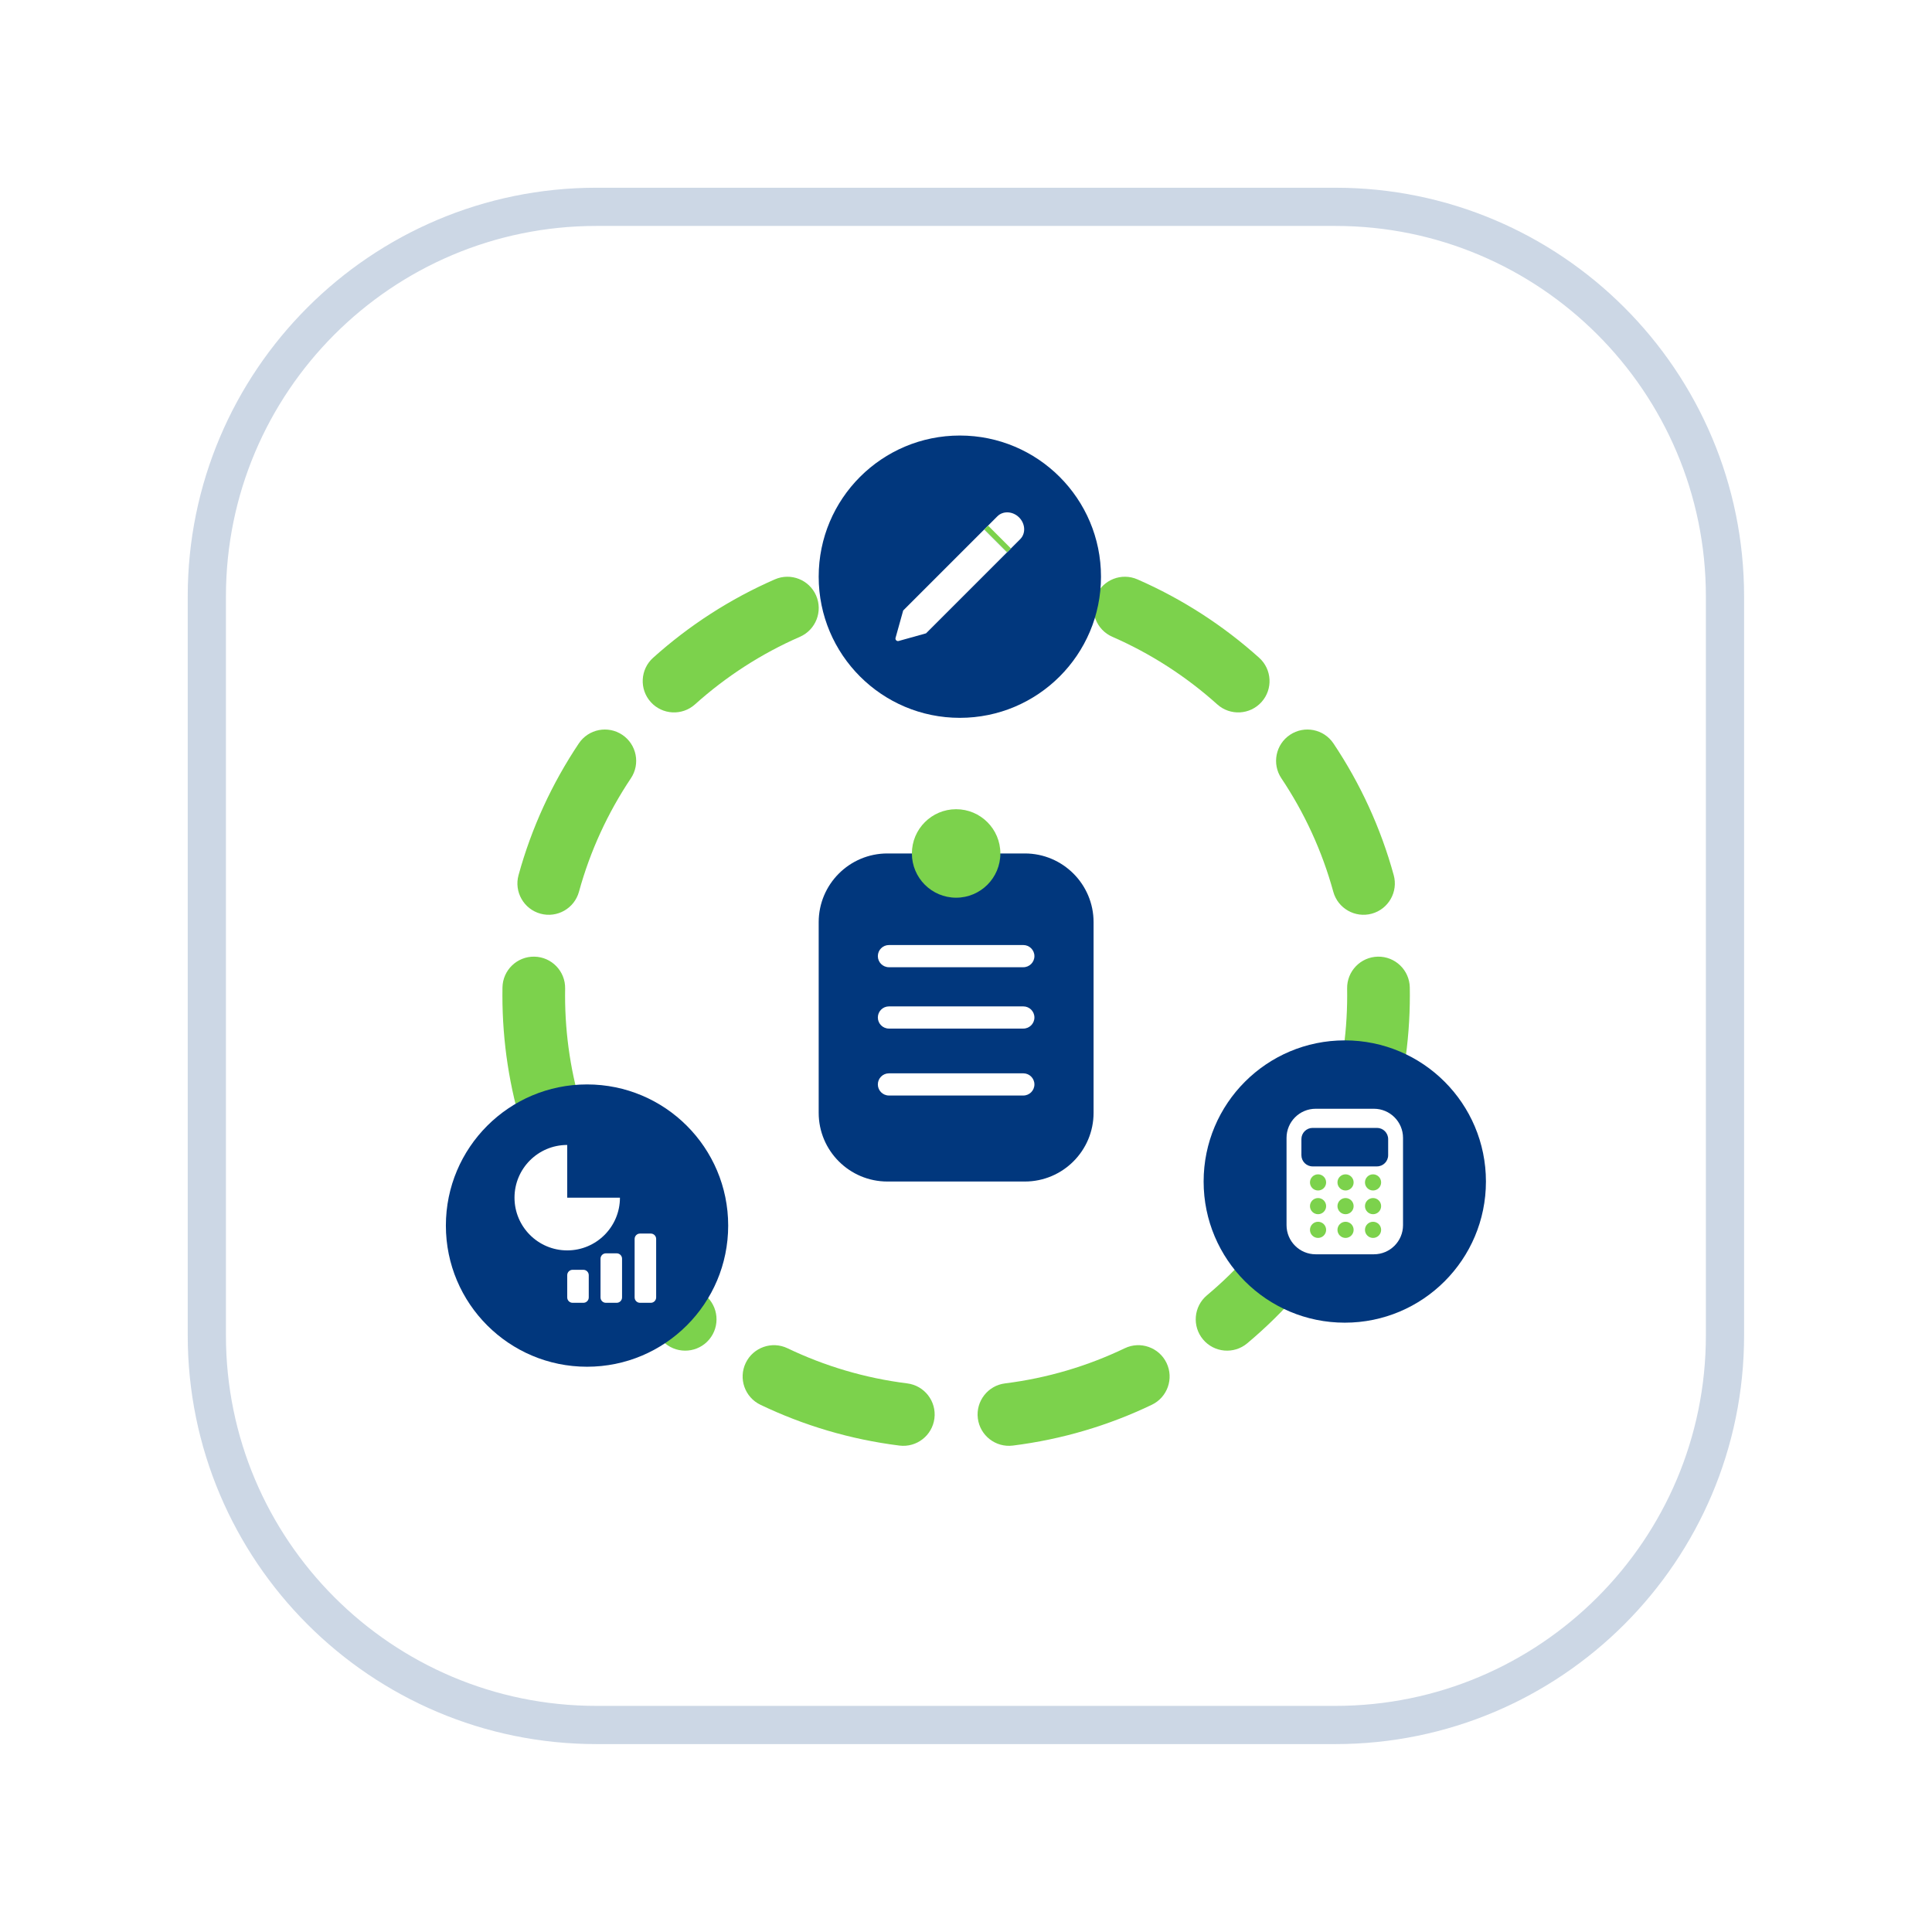<?xml version="1.0" encoding="UTF-8" standalone="no"?>
<!DOCTYPE svg PUBLIC "-//W3C//DTD SVG 1.1//EN" "http://www.w3.org/Graphics/SVG/1.1/DTD/svg11.dtd">
<svg width="100%" height="100%" viewBox="0 0 494 494" version="1.1" xmlns="http://www.w3.org/2000/svg" xmlns:xlink="http://www.w3.org/1999/xlink" xml:space="preserve" xmlns:serif="http://www.serif.com/" style="fill-rule:evenodd;clip-rule:evenodd;stroke-linejoin:round;stroke-miterlimit:0.73;">
    <g>
        <g>
            <g style="filter:url(#_Effect1);">
                <path d="M435.953,152.488L435.953,341.465C435.953,393.614 393.614,435.953 341.465,435.953L152.488,435.953C100.339,435.953 58,393.614 58,341.465L58,152.488C58,100.339 100.339,58 152.488,58L341.465,58C393.614,58 435.953,100.339 435.953,152.488Z" style="fill:none;stroke:rgb(1,55,125);stroke-opacity:0.2;stroke-width:20px;"/>
            </g>
            <path d="M435.953,152.488L435.953,341.465C435.953,393.614 393.614,435.953 341.465,435.953L152.488,435.953C100.339,435.953 58,393.614 58,341.465L58,152.488C58,100.339 100.339,58 152.488,58L341.465,58C393.614,58 435.953,100.339 435.953,152.488Z" style="fill:white;stroke:white;stroke-width:0.46px;"/>
        </g>
        <g>
            <path d="M228.508,155.788C224.142,156.489 220.028,153.515 219.327,149.149C218.625,144.783 221.6,140.669 225.966,139.967C231.994,138.998 238.177,138.495 244.476,138.495C250.776,138.495 256.959,138.998 262.987,139.967C267.353,140.669 270.328,144.783 269.626,149.149C268.924,153.515 264.81,156.489 260.444,155.788C255.244,154.952 249.911,154.518 244.476,154.518C239.042,154.518 233.708,154.952 228.508,155.788ZM284.413,162.824C280.361,161.054 278.508,156.327 280.278,152.275C282.048,148.223 286.774,146.37 290.827,148.139C302.286,153.144 312.783,159.946 321.959,168.189C325.249,171.144 325.52,176.214 322.565,179.503C319.61,182.793 314.541,183.065 311.251,180.11C303.34,173.003 294.292,167.138 284.413,162.824ZM327.637,199.002C325.178,195.327 326.164,190.347 329.839,187.888C333.514,185.428 338.494,186.415 340.954,190.09C347.782,200.293 353.036,211.637 356.367,223.773C357.537,228.037 355.026,232.45 350.762,233.62C346.497,234.79 342.085,232.279 340.915,228.014C338.045,217.561 333.519,207.79 327.637,199.002ZM344.452,252.758C344.376,248.337 347.904,244.686 352.325,244.61C356.746,244.534 360.398,248.062 360.474,252.483C360.485,253.157 360.491,253.833 360.491,254.509C360.491,266.569 358.645,278.202 355.224,289.14C353.904,293.361 349.406,295.715 345.185,294.395C340.965,293.075 338.61,288.577 339.93,284.357C342.879,274.929 344.467,264.903 344.467,254.509C344.467,253.924 344.462,253.341 344.452,252.758ZM329.531,307.076C331.861,303.318 336.804,302.158 340.562,304.488C344.321,306.817 345.481,311.76 343.151,315.518C336.597,326.091 328.392,335.534 318.896,343.486C315.506,346.325 310.448,345.878 307.609,342.488C304.77,339.097 305.218,334.04 308.608,331.201C316.8,324.342 323.878,316.196 329.531,307.076ZM287.592,344.74C291.579,342.828 296.368,344.514 298.279,348.502C300.19,352.49 298.505,357.279 294.517,359.19C283.514,364.463 271.553,368.053 258.97,369.625C254.582,370.173 250.574,367.056 250.026,362.668C249.478,358.28 252.595,354.273 256.983,353.725C267.819,352.371 278.117,349.28 287.592,344.74ZM231.969,353.725C236.357,354.273 239.474,358.28 238.926,362.668C238.378,367.056 234.371,370.173 229.983,369.625C217.399,368.053 205.439,364.463 194.436,359.19C190.448,357.279 188.762,352.49 190.673,348.502C192.584,344.514 197.373,342.828 201.361,344.74C210.835,349.28 221.134,352.371 231.969,353.725ZM180.345,331.201C183.735,334.04 184.182,339.098 181.343,342.488C178.504,345.878 173.447,346.326 170.057,343.487C160.561,335.535 152.355,326.091 145.802,315.519C143.472,311.76 144.632,306.818 148.39,304.488C152.149,302.158 157.091,303.318 159.421,307.076C165.075,316.196 172.153,324.342 180.345,331.201ZM149.022,284.357C150.342,288.577 147.987,293.075 143.767,294.395C139.547,295.715 135.049,293.36 133.729,289.14C130.307,278.202 128.462,266.569 128.462,254.509C128.462,253.832 128.467,253.157 128.479,252.483C128.555,248.062 132.206,244.534 136.627,244.61C141.049,244.686 144.576,248.337 144.501,252.758C144.491,253.341 144.485,253.924 144.485,254.509C144.485,264.903 146.073,274.929 149.022,284.357ZM148.038,228.015C146.867,232.279 142.455,234.791 138.191,233.62C133.927,232.45 131.415,228.038 132.585,223.773C135.917,211.637 141.17,200.293 147.999,190.09C150.458,186.415 155.438,185.428 159.113,187.888C162.788,190.347 163.775,195.328 161.315,199.003C155.433,207.791 150.907,217.561 148.038,228.015ZM177.702,180.11C174.412,183.065 169.342,182.793 166.387,179.503C163.432,176.214 163.704,171.144 166.993,168.189C176.17,159.946 186.667,153.144 198.126,148.139C202.178,146.37 206.905,148.223 208.675,152.275C210.444,156.327 208.591,161.054 204.539,162.824C194.661,167.138 185.613,173.003 177.702,180.11Z" style="fill:rgb(124,210,76);"/>
            <g>
                <circle cx="245.425" cy="147.455" r="36.092" style="fill:rgb(1,55,125);"/>
                <g>
                    <path d="M251.651,135.39L255.024,132.016C256.477,130.564 258.965,130.693 260.576,132.304C262.188,133.916 262.316,136.403 260.864,137.856L257.49,141.229L251.651,135.39Z" style="fill:white;"/>
                    <path d="M230.847,156.197L230.848,156.192L230.85,156.194L230.847,156.197ZM236.686,162.03L236.688,162.032L236.683,162.033L236.686,162.03Z" style="fill:rgb(124,210,76);"/>
                    <path d="M252.648,134.393L258.487,140.232L257.49,141.229L251.651,135.39L252.648,134.393Z" style="fill:rgb(124,210,76);"/>
                    <path d="M236.778,161.942C236.755,161.965 232.013,163.277 229.799,163.889C229.57,163.961 229.319,163.9 229.15,163.731C228.98,163.561 228.919,163.31 228.991,163.081C229.603,160.867 230.915,156.125 230.938,156.102L251.651,135.39L257.49,141.229L236.778,161.942Z" style="fill:white;"/>
                </g>
            </g>
            <g>
                <circle cx="150.1" cy="313.373" r="36.092" style="fill:rgb(1,55,125);"/>
                <g>
                    <path d="M145.035,292.757L145.035,306.237L158.516,306.237C158.516,313.683 152.481,319.718 145.035,319.718C137.595,319.718 131.555,313.678 131.555,306.237C131.555,298.792 137.59,292.757 145.035,292.757Z" style="fill:white;"/>
                    <path d="M159.055,321.845L159.055,331.742C159.055,332.502 158.438,333.119 157.678,333.119L154.925,333.119C154.166,333.119 153.549,332.502 153.549,331.742L153.549,321.845C153.549,321.085 154.166,320.468 154.925,320.468L157.678,320.468C158.438,320.468 159.055,321.085 159.055,321.845Z" style="fill:white;"/>
                    <path d="M167.775,316.789L167.775,331.742C167.775,332.502 167.158,333.119 166.399,333.119L163.646,333.119C162.886,333.119 162.269,332.502 162.269,331.742L162.269,316.789C162.269,316.029 162.886,315.412 163.646,315.412L166.399,315.412C167.158,315.412 167.775,316.029 167.775,316.789Z" style="fill:white;"/>
                    <path d="M150.541,326.057L150.541,331.742C150.541,332.502 149.924,333.119 149.165,333.119L146.412,333.119C145.652,333.119 145.035,332.502 145.035,331.742L145.035,326.057C145.035,325.297 145.652,324.681 146.412,324.681L149.165,324.681C149.924,324.681 150.541,325.297 150.541,326.057Z" style="fill:white;"/>
                </g>
            </g>
            <g>
                <circle cx="343.852" cy="302.107" r="36.092" style="fill:rgb(1,55,125);"/>
                <g>
                    <path d="M358.745,290.949L358.745,313.266C358.745,317.376 355.409,320.713 351.299,320.713L336.406,320.713C332.296,320.713 328.96,317.376 328.96,313.266L328.96,290.949C328.96,286.839 332.296,283.502 336.406,283.502L351.299,283.502C355.409,283.502 358.745,286.839 358.745,290.949Z" style="fill:white;"/>
                    <g>
                        <circle cx="337.017" cy="302.334" r="2.066" style="fill:rgb(124,210,76);"/>
                        <circle cx="344.048" cy="302.334" r="2.066" style="fill:rgb(124,210,76);"/>
                        <circle cx="351.08" cy="302.334" r="2.066" style="fill:rgb(124,210,76);"/>
                    </g>
                    <g>
                        <circle cx="337.017" cy="308.399" r="2.066" style="fill:rgb(124,210,76);"/>
                        <circle cx="344.048" cy="308.399" r="2.066" style="fill:rgb(124,210,76);"/>
                        <circle cx="351.08" cy="308.399" r="2.066" style="fill:rgb(124,210,76);"/>
                    </g>
                    <g>
                        <circle cx="337.017" cy="314.464" r="2.066" style="fill:rgb(124,210,76);"/>
                        <circle cx="344.048" cy="314.464" r="2.066" style="fill:rgb(124,210,76);"/>
                        <circle cx="351.08" cy="314.464" r="2.066" style="fill:rgb(124,210,76);"/>
                    </g>
                    <path d="M354.943,291.261L354.943,295.375C354.943,296.956 353.66,298.24 352.079,298.24L335.626,298.24C334.045,298.24 332.761,296.956 332.761,295.375L332.761,291.261C332.761,289.68 334.045,288.397 335.626,288.397L352.079,288.397C353.66,288.397 354.943,289.68 354.943,291.261Z" style="fill:rgb(1,55,125);"/>
                </g>
            </g>
            <g>
                <path d="M279.62,235.795L279.62,284.536C279.62,294.234 271.746,302.107 262.048,302.107L226.904,302.107C217.206,302.107 209.333,294.234 209.333,284.536L209.333,235.795C209.333,226.097 217.206,218.223 226.904,218.223L262.048,218.223C271.746,218.223 279.62,226.097 279.62,235.795Z" style="fill:rgb(1,55,125);"/>
                <circle cx="244.476" cy="218.223" r="11.312" style="fill:rgb(124,210,76);"/>
                <path d="M264.493,244.477C264.493,246.042 263.222,247.313 261.656,247.313L227.296,247.313C225.731,247.313 224.46,246.042 224.46,244.477C224.46,242.911 225.731,241.64 227.296,241.64L261.656,241.64C263.222,241.64 264.493,242.911 264.493,244.477Z" style="fill:white;"/>
                <path d="M264.493,260.165C264.493,261.731 263.222,263.002 261.656,263.002L227.296,263.002C225.731,263.002 224.46,261.731 224.46,260.165C224.46,258.6 225.731,257.329 227.296,257.329L261.656,257.329C263.222,257.329 264.493,258.6 264.493,260.165Z" style="fill:white;"/>
                <path d="M264.493,277.28C264.493,278.846 263.222,280.117 261.656,280.117L227.296,280.117C225.731,280.117 224.46,278.846 224.46,277.28C224.46,275.715 225.731,274.444 227.296,274.444L261.656,274.444C263.222,274.444 264.493,275.715 264.493,277.28Z" style="fill:white;"/>
            </g>
        </g>
    </g>
    <defs>
        <filter id="_Effect1" filterUnits="userSpaceOnUse" x="-48" y="-48" width="589.953" height="589.953">
            <feGaussianBlur in="SourceGraphic" stdDeviation="16"/>
        </filter>
    </defs>
</svg>
